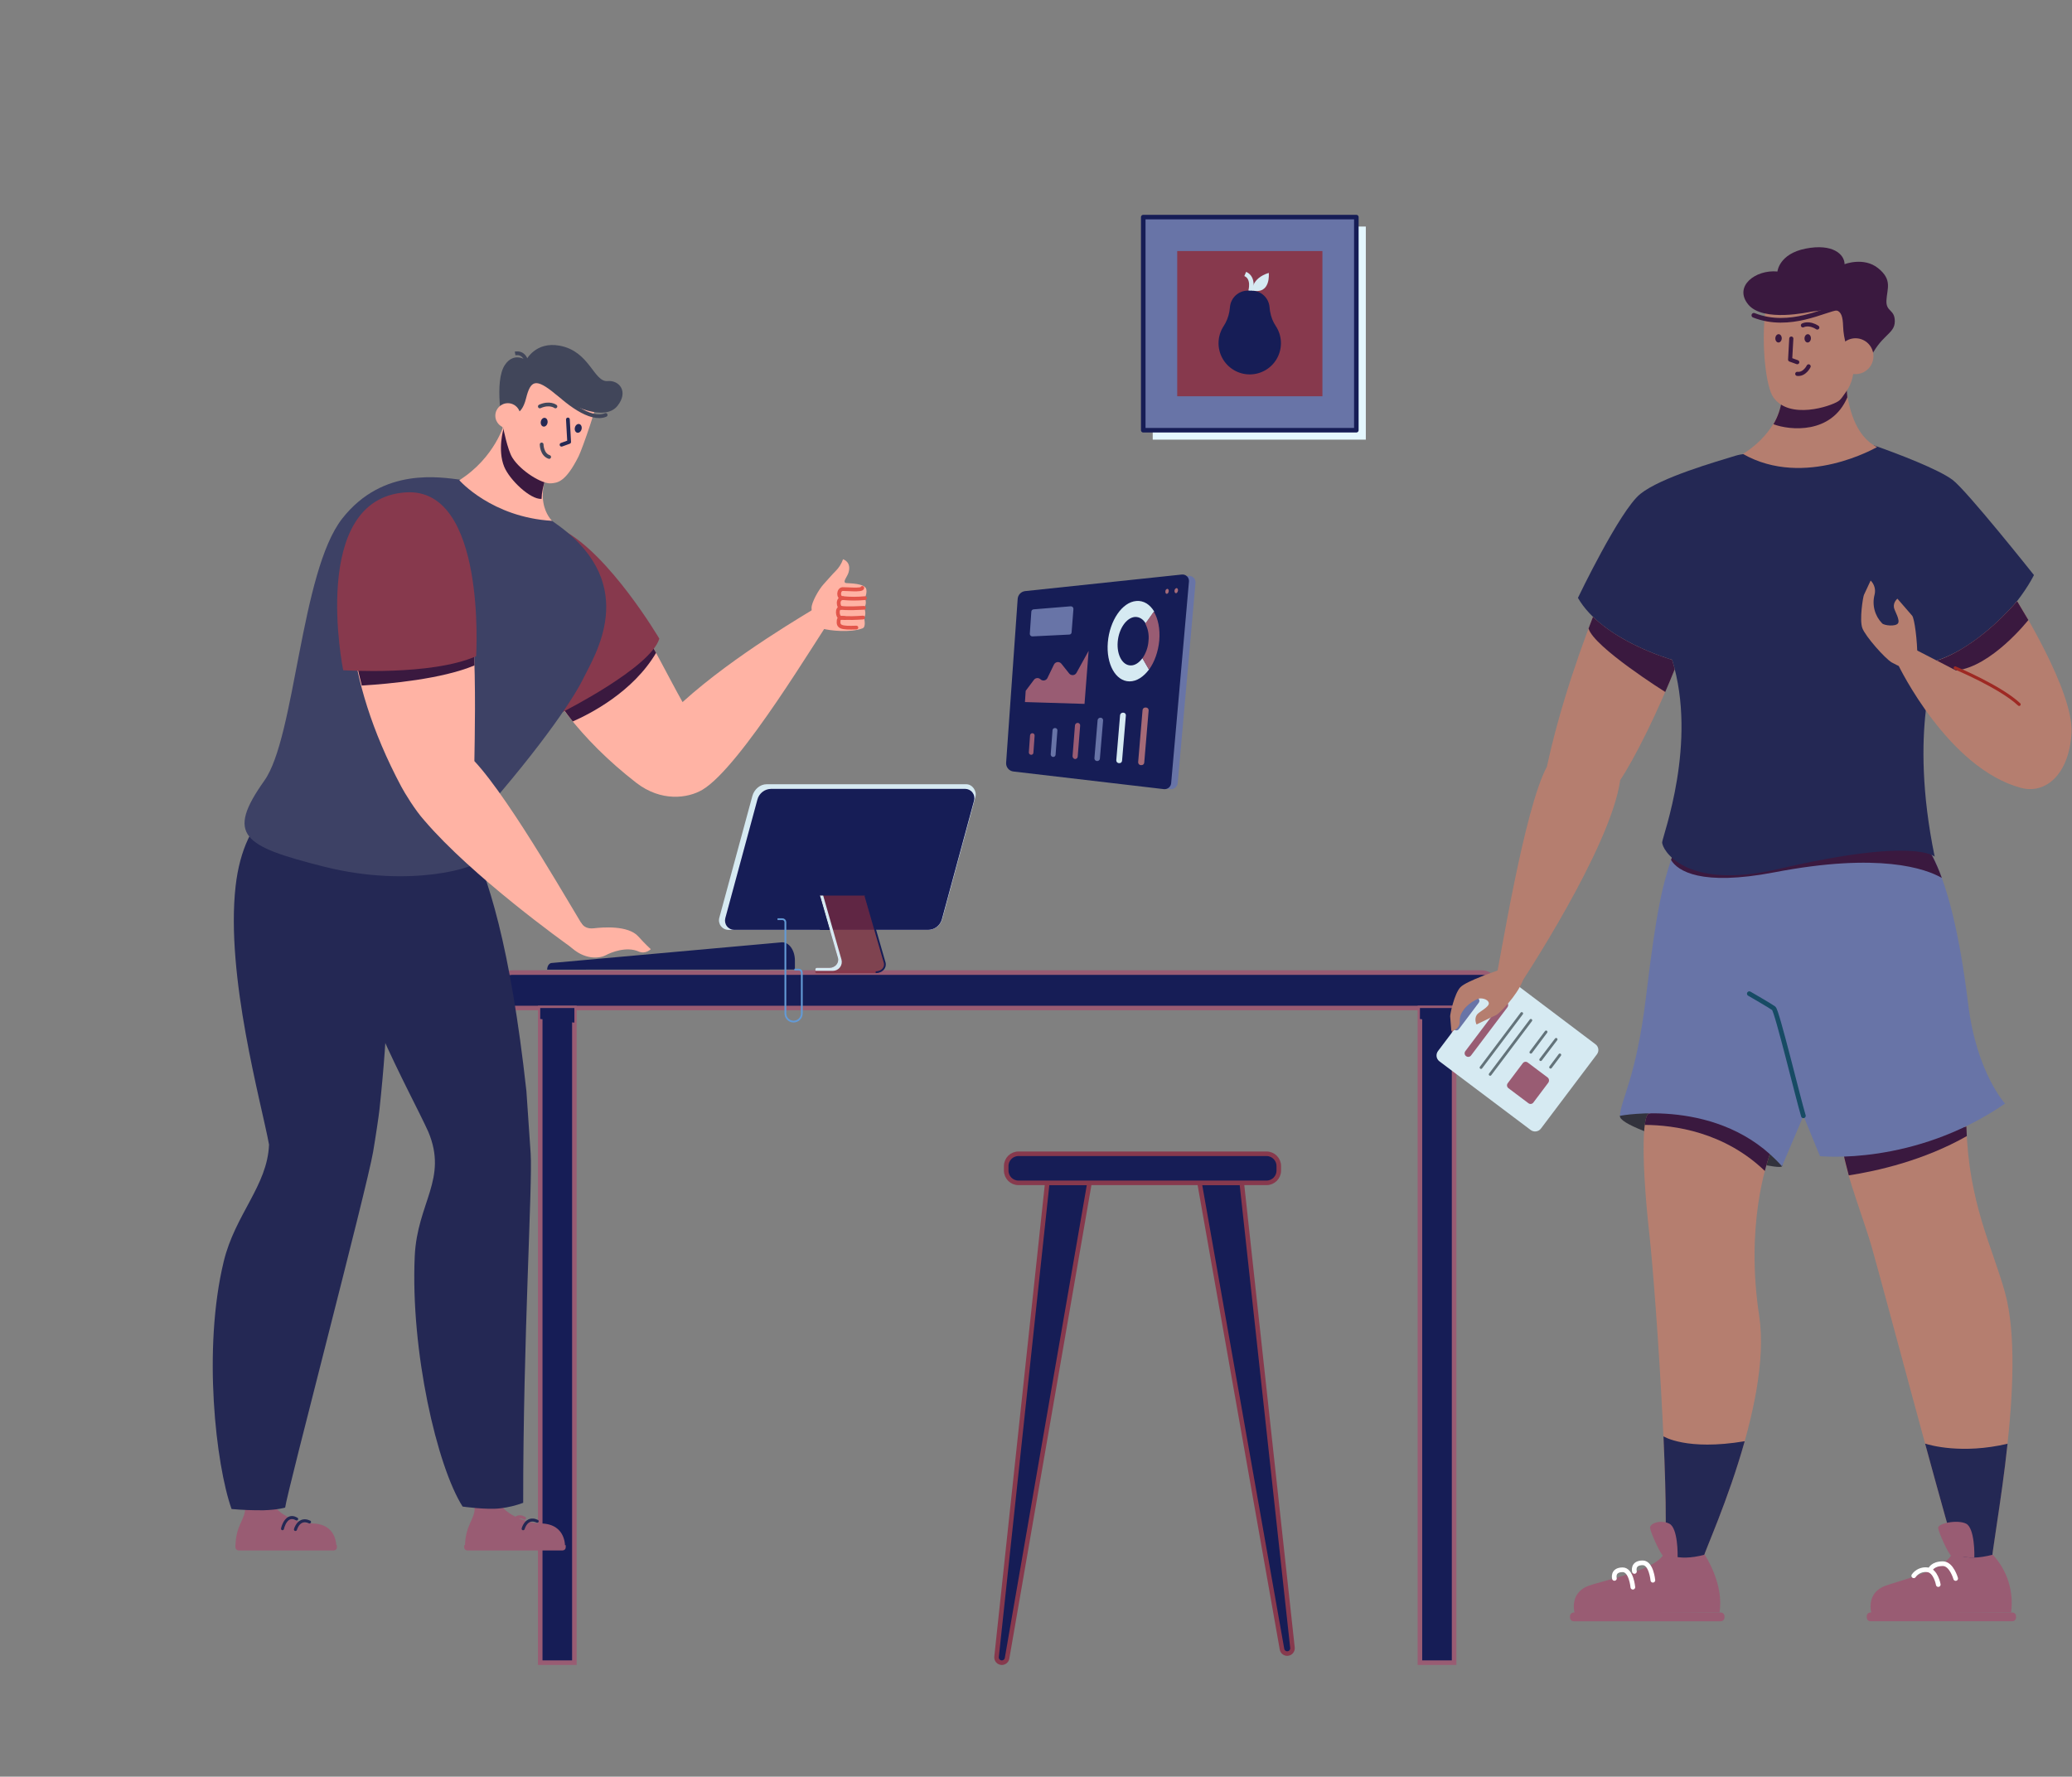 <svg width="470" height="403" viewBox="0 0 470 403" fill="none" xmlns="http://www.w3.org/2000/svg">
<rect x="0" y="0" width="470" height="403" fill="#808080" stroke="none"/>
<g clip-path="url(#clip0_3260_6011)">
<path d="M309.812 51.387H261.477V99.723H309.812V51.387Z" fill="#E4F7FF"/>
<path d="M307.664 49.246H259.328V97.582H307.664V49.246Z" fill="#6874A7" stroke="#161D56" stroke-width="1.034" stroke-linejoin="round"/>
<path d="M299.971 56.944H267.031V89.884H299.971V56.944Z" fill="#87394D"/>
<path d="M283.664 66.048C283.664 66.048 284.567 63.052 282.461 62.139" stroke="#D6EAF2" stroke-width="1.034" stroke-miterlimit="10"/>
<path d="M288.124 70.76C288.315 71.887 288.738 72.963 289.368 73.917C290.078 74.979 290.487 76.213 290.552 77.489C290.617 78.764 290.336 80.034 289.738 81.162C289.14 82.291 288.248 83.237 287.157 83.899C286.065 84.562 284.814 84.917 283.537 84.927C282.26 84.937 281.004 84.601 279.903 83.954C278.801 83.308 277.895 82.376 277.28 81.257C276.665 80.137 276.365 78.872 276.411 77.596C276.457 76.32 276.847 75.079 277.54 74.007C278.19 73.023 278.634 71.919 278.847 70.76L278.888 70.515C278.94 70.218 278.971 69.922 278.999 69.622C279.09 68.611 279.556 67.671 280.306 66.986C281.055 66.301 282.034 65.922 283.049 65.923H283.918C284.936 65.923 285.917 66.305 286.667 66.993C287.418 67.681 287.883 68.625 287.972 69.639C287.996 69.939 288.027 70.236 288.079 70.532L288.124 70.76Z" fill="#161D56"/>
<path d="M284.073 65.89C284.073 65.89 283.852 63.132 287.803 61.901C287.796 61.901 288.344 66.841 284.073 65.89Z" fill="#D6EAF2"/>
<path d="M237.558 268.307L226.054 375.807C226.036 375.975 226.053 376.145 226.105 376.306C226.156 376.467 226.241 376.615 226.354 376.741C226.467 376.867 226.605 376.967 226.76 377.036C226.914 377.105 227.081 377.141 227.25 377.141C227.53 377.14 227.801 377.043 228.016 376.865C228.232 376.687 228.379 376.44 228.433 376.165L247.135 268.307H237.558Z" fill="#161D56" stroke="#87394D" stroke-width="1.034" stroke-miterlimit="10"/>
<path d="M281.671 268.307L293.175 373.735C293.193 373.902 293.177 374.072 293.126 374.232C293.076 374.393 292.992 374.541 292.88 374.667C292.769 374.794 292.633 374.895 292.48 374.966C292.327 375.036 292.16 375.073 291.992 375.076C291.712 375.076 291.44 374.979 291.224 374.801C291.008 374.623 290.86 374.375 290.806 374.1L272.094 268.307H281.671Z" fill="#161D56" stroke="#87394D" stroke-width="1.034" stroke-miterlimit="10"/>
<path d="M287.289 261.706H231.024C229.488 261.706 228.242 262.952 228.242 264.488V265.522C228.242 267.059 229.488 268.304 231.024 268.304H287.289C288.826 268.304 290.071 267.059 290.071 265.522V264.488C290.071 262.952 288.826 261.706 287.289 261.706Z" fill="#161D56" stroke="#87394D" stroke-width="1.034" stroke-miterlimit="10"/>
<path d="M336.075 220.604H116.311C114.439 220.604 112.922 222.122 112.922 223.993V225.258C112.922 227.13 114.439 228.647 116.311 228.647H336.075C337.947 228.647 339.464 227.13 339.464 225.258V223.993C339.464 222.122 337.947 220.604 336.075 220.604Z" fill="#161D56" stroke="#995C73" stroke-width="1.034" stroke-miterlimit="10"/>
<path d="M329.839 228.643H322.086V377.135H329.839V228.643Z" fill="#161D56" stroke="#995C73" stroke-width="1.034" stroke-miterlimit="10"/>
<path d="M130.289 228.643H122.539V377.135H130.289V228.643Z" fill="#161D56" stroke="#995C73" stroke-width="1.034" stroke-miterlimit="10"/>
<path d="M122.539 228.643H130.289V231.959L122.539 231.132V228.643Z" fill="#161D56"/>
<path d="M329.839 228.643V232.166L322.086 231.132V228.643H329.839Z" fill="#161D56"/>
<path d="M107.687 341.951C107.687 344.833 105.466 345.886 105.469 351H128.164C128.164 351 128.569 345.724 122.802 345.562C117.854 345.423 114.115 342.396 114.169 341.951C114.223 341.505 107.687 341.951 107.687 341.951Z" fill="#995C73"/>
<path d="M105.308 350.477H128.326V350.981C128.326 351.167 128.253 351.346 128.121 351.477C127.99 351.608 127.812 351.682 127.626 351.682H105.998C105.812 351.682 105.634 351.608 105.502 351.477C105.371 351.346 105.297 351.167 105.297 350.981V350.477H105.308Z" fill="#995C73"/>
<path d="M115.772 346.919C115.749 346.922 115.725 346.922 115.701 346.919C115.657 346.91 115.616 346.893 115.578 346.868C115.541 346.842 115.509 346.81 115.485 346.773C115.46 346.735 115.443 346.693 115.435 346.649C115.427 346.605 115.428 346.56 115.437 346.516C115.454 346.431 115.877 344.454 117.168 343.872C117.772 343.588 118.442 343.671 119.154 344.085C119.192 344.107 119.226 344.137 119.254 344.172C119.281 344.208 119.301 344.248 119.312 344.292C119.324 344.335 119.327 344.38 119.321 344.424C119.315 344.469 119.301 344.511 119.278 344.55C119.256 344.589 119.226 344.623 119.191 344.65C119.155 344.677 119.115 344.697 119.072 344.709C119.029 344.72 118.983 344.723 118.939 344.718C118.895 344.712 118.852 344.697 118.813 344.675C118.286 344.374 117.835 344.315 117.437 344.493C116.626 344.859 116.192 346.178 116.093 346.655C116.076 346.728 116.035 346.794 115.977 346.841C115.919 346.889 115.847 346.916 115.772 346.919Z" fill="#995C73"/>
<path d="M118.661 347.094C118.633 347.099 118.604 347.099 118.576 347.094C118.532 347.083 118.491 347.063 118.456 347.036C118.42 347.009 118.39 346.975 118.367 346.937C118.344 346.898 118.329 346.855 118.323 346.81C118.317 346.766 118.32 346.721 118.332 346.677C118.349 346.618 118.737 345.165 119.883 344.632C120.519 344.348 121.242 344.382 122.034 344.762C122.107 344.805 122.162 344.873 122.187 344.954C122.213 345.035 122.207 345.122 122.172 345.199C122.137 345.276 122.074 345.337 121.996 345.37C121.918 345.403 121.83 345.406 121.75 345.378C121.152 345.094 120.615 345.049 120.184 345.25C119.333 345.65 119.007 346.839 119.004 346.85C118.982 346.923 118.936 346.986 118.874 347.03C118.812 347.075 118.737 347.097 118.661 347.094Z" fill="#242854"/>
<path d="M118.677 340.88C117.002 341.503 115.258 341.922 113.483 342.128C110.464 342.517 104.938 341.731 104.938 341.731C99.131 332.614 93.1 306.441 94.078 284.92C94.646 272.765 101.67 267.448 97.145 256.699C93.151 247.837 79.123 223.483 76.816 203.44C75.965 196.155 77.148 190.822 79.352 187.026C80.808 187.236 82.252 187.426 83.67 187.594C93.332 188.802 101.908 189.324 105.948 189.273C110.654 198.297 115.823 214.822 119.409 247.514L120.368 261.599C120.833 268.62 118.651 303.561 118.677 340.88Z" fill="#242854"/>
<path d="M55.627 341.95C55.627 344.832 53.406 345.885 53.406 350.999H76.28C76.28 350.999 76.686 345.723 70.918 345.561C65.971 345.422 62.566 342.395 62.62 341.95C62.674 341.505 55.627 341.95 55.627 341.95Z" fill="#995C73"/>
<path d="M53.406 350.476H76.424V350.981C76.424 351.166 76.351 351.345 76.219 351.476C76.088 351.607 75.91 351.681 75.724 351.681H54.11C53.924 351.681 53.746 351.607 53.614 351.476C53.483 351.345 53.409 351.166 53.409 350.981V350.476H53.406Z" fill="#995C73"/>
<path d="M64.082 347.092H64.014C63.97 347.083 63.928 347.065 63.891 347.04C63.854 347.015 63.822 346.983 63.797 346.946C63.773 346.908 63.756 346.866 63.748 346.822C63.74 346.778 63.74 346.733 63.75 346.689C63.767 346.607 64.19 344.626 65.48 344.045C66.085 343.761 66.754 343.843 67.466 344.258C67.505 344.28 67.539 344.31 67.566 344.345C67.593 344.381 67.613 344.421 67.625 344.464C67.636 344.508 67.639 344.553 67.634 344.597C67.628 344.641 67.613 344.684 67.591 344.723C67.569 344.762 67.539 344.796 67.503 344.823C67.468 344.85 67.427 344.87 67.384 344.882C67.341 344.893 67.296 344.896 67.252 344.89C67.207 344.885 67.165 344.87 67.126 344.848C66.598 344.547 66.147 344.487 65.75 344.666C64.939 345.032 64.504 346.351 64.405 346.828C64.388 346.901 64.347 346.967 64.288 347.015C64.23 347.062 64.157 347.089 64.082 347.092Z" fill="#242854"/>
<path d="M67.012 347.264C66.984 347.269 66.956 347.269 66.927 347.264C66.884 347.253 66.843 347.233 66.807 347.206C66.771 347.179 66.741 347.145 66.719 347.107C66.696 347.068 66.681 347.025 66.675 346.981C66.669 346.936 66.672 346.891 66.683 346.847C66.698 346.788 67.089 345.335 68.235 344.805C68.871 344.521 69.594 344.552 70.385 344.933C70.459 344.975 70.513 345.043 70.539 345.124C70.564 345.205 70.559 345.292 70.524 345.369C70.488 345.446 70.425 345.507 70.347 345.54C70.269 345.573 70.182 345.576 70.102 345.548C69.503 345.264 68.967 345.219 68.536 345.423C67.685 345.82 67.359 347.009 67.353 347.02C67.331 347.093 67.286 347.157 67.225 347.201C67.163 347.245 67.088 347.268 67.012 347.264Z" fill="#242854"/>
<path d="M86.076 251.673C85.922 253.117 85.182 258.059 84.626 261.318C83.233 269.506 65.088 338.523 64.683 341.962C64.683 341.962 63.037 342.472 59.826 342.569C57.39 342.596 54.954 342.502 52.527 342.285C48.967 332.302 45.934 305.973 50.754 286.115C53.338 275.457 60.663 268.952 61.026 259.625C59.324 250.32 51.142 221.373 53.443 201.018C54.405 192.525 57.401 186.976 61.103 183.555C68.229 185.342 76.277 186.675 83.687 187.597C87.142 196.695 90.109 214.153 86.076 251.673Z" fill="#242854"/>
<path d="M144.283 177.525C118.399 157.411 115.631 135.321 115.126 129.746C114.402 121.616 118.612 115.159 129.633 121.908C139.125 127.715 148.845 148.592 154.827 159.252C166.742 148.444 183.721 138.77 185.533 137.562C189.789 134.725 190.705 137.477 188.47 140.419C185.891 143.823 168.104 173.925 159.341 179.133C156.104 181.057 150.03 181.981 144.283 177.525Z" fill="#FFB3A4"/>
<path d="M148.819 148.095C143.579 156.974 133.835 161.933 129.92 163.644C117.656 148.279 115.492 133.857 115.126 129.746C114.402 121.616 118.612 115.162 129.633 121.905C136.388 126.041 143.259 137.808 148.819 148.095Z" fill="#3A193F"/>
<path d="M192.455 129.936C192.171 130.838 190.968 132.126 191.961 132.26C192.475 132.328 196.265 132.26 196.52 133.692C196.619 134.367 196.485 135.055 196.14 135.644C196.331 135.99 196.421 136.383 196.399 136.777C196.376 137.172 196.242 137.552 196.012 137.874C196.392 138.699 196.381 139.695 195.978 140.075C195.978 140.075 196.545 142.177 195.666 142.518C192.92 143.579 188.18 143.042 186.588 142.589C185.206 142.194 184.086 140.855 184.086 137.865C184.086 136.64 185.734 133.675 186.835 132.501C187.286 132.021 188.957 130.089 189.504 129.573C190.284 128.813 190.875 127.882 191.229 126.853C191.229 126.853 193.232 127.414 192.455 129.936Z" fill="#FFB3A4"/>
<path d="M195.599 133.354C195.599 133.987 191.797 133.57 191.117 133.618C190.155 133.686 189.982 135.692 191.224 135.672C192.879 135.835 194.546 135.835 196.2 135.672" stroke="#E2564B" stroke-width="0.851" stroke-linecap="round" stroke-linejoin="round"/>
<path d="M195.986 137.873C191.87 138.103 190.811 137.873 190.811 137.873C190.213 137.904 189.759 135.734 191.211 135.672" stroke="#E2564B" stroke-width="0.851" stroke-linecap="round" stroke-linejoin="round"/>
<path d="M195.771 140.076C191.884 140.359 190.596 140.076 190.596 140.076C190.029 140.062 189.638 137.846 190.795 137.874" stroke="#E2564B" stroke-width="0.851" stroke-linecap="round" stroke-linejoin="round"/>
<path d="M191.655 140.2C191.655 140.2 190.324 139.88 190.237 140.722C190.058 142.217 190.756 142.481 194.253 142.348" stroke="#E2564B" stroke-width="0.851" stroke-linecap="round" stroke-linejoin="round"/>
<path d="M127.527 161.546C127.527 161.546 147.592 151.455 149.558 144.862C149.558 144.862 138.233 125.634 127.541 120.165C116.849 114.695 102.75 124.289 127.527 161.546Z" fill="#87394D"/>
<path d="M73.425 196.563C55.025 191.913 51.193 189.431 59.976 177.051C66.985 167.17 68.166 129.724 77.612 117.647C86.875 105.801 100.086 108.286 104.608 108.836C104.608 108.836 112.301 108.584 126.806 119.276C145.302 132.913 134.766 148.813 132.21 154.095C130.65 157.321 124.188 167.851 108.06 186.092C105.697 188.762 108.001 194.248 108.398 195.329C108.795 196.41 93.606 201.669 73.425 196.563Z" fill="#3D4165"/>
<path d="M114.437 95.945C114.437 95.945 112.343 103.778 104.188 108.927C104.188 108.927 111.507 117.329 125.226 118.141C125.226 118.141 119.268 112.637 127.39 101.761L114.437 95.945Z" fill="#FFB3A4"/>
<path d="M114.716 96.07C114.506 96.547 114.336 96.947 114.222 97.239C114.222 97.239 112.804 102.028 114.367 105.857C115.576 108.833 120.299 113.344 122.849 113.165C122.889 110.55 124.154 106.073 127.388 101.761L114.716 96.07Z" fill="#3A193F"/>
<path d="M114.141 97.013C114.141 97.013 115.117 102.037 116.209 103.796C118.118 106.871 122.98 109.827 125.003 109.634C126.393 109.501 128.248 109.489 131.244 103.512C132.095 101.81 135.905 90.882 135.437 90.239C134.969 89.595 122.166 83.087 120.878 84.241C119.59 85.396 115.04 94.732 114.141 97.013Z" fill="#FFB3A4"/>
<path d="M115.613 93.766C115.613 93.766 118.166 95.046 119.326 90.362C120.365 86.189 121.545 85.741 125.931 89.33C129.499 92.252 137.21 95.633 140.052 92.076C142.657 88.813 140.447 86.189 137.842 86.436C134.671 86.734 133.811 79.667 126.935 78.408C121.443 77.392 119.332 81.704 119.332 81.704C119.332 81.704 116.617 79.718 114.552 82.737C111.948 86.532 114.104 97.08 114.104 97.08L115.613 93.766Z" fill="#41465A"/>
<path d="M124.875 87.626C128.404 91.186 133.953 95.597 137.38 94.122" stroke="#41465A" stroke-width="0.851" stroke-linecap="round" stroke-linejoin="round"/>
<path d="M119.397 81.925C119.397 81.925 118.94 79.801 116.844 80.175" stroke="#41465A" stroke-width="0.851" stroke-miterlimit="10"/>
<path d="M115.763 93.832C115.763 93.832 115.122 91.667 113.431 92.263C112.169 92.708 114.081 97.171 114.081 97.171L115.763 93.832Z" fill="#FFB3A4"/>
<path d="M131.834 209.346C132.337 210.166 133.253 210.73 134.671 210.563C136.592 210.336 142.492 209.822 144.805 212.424C146.294 214.097 147.619 215.3 147.619 215.3C147.619 215.3 146.444 216.52 144.853 215.822C142.075 214.608 138.561 216.038 137.406 216.673C136.251 217.309 132.598 218.041 129.049 214.404C125.5 210.767 131.834 209.346 131.834 209.346Z" fill="#FFB3A4"/>
<path d="M96.277 186.123C106.972 198.656 127.917 213.76 129.971 215.164C131.599 216.279 135.006 214.106 132.912 211.062C130.694 207.828 116.113 181.743 107.605 172.634C107.767 161.346 108.697 128.3 102.215 117.628C96.984 108.998 84.323 114.714 81.611 122.413C77.997 132.697 77.407 152.875 91.049 178.472C91.733 179.757 94.161 183.797 96.277 186.123Z" fill="#FFB3A4"/>
<path d="M107.63 150.933C100.254 154.022 88.359 155.123 82.064 155.5C78.246 140.885 79.182 129.33 81.619 122.414C84.331 114.715 96.989 109.001 102.223 117.628C106.055 123.94 107.292 138.093 107.63 150.933Z" fill="#3A193F"/>
<path d="M77.847 152.025C77.847 152.025 97.719 153.355 108.005 148.848C108.005 148.848 110.411 110.459 92.028 111.685C69.96 113.16 77.847 152.025 77.847 152.025Z" fill="#87394D"/>
<path d="M125.991 92.191C125.991 92.191 124.691 91.187 122.453 92.191" stroke="#41465A" stroke-width="0.851" stroke-linecap="round" stroke-linejoin="round"/>
<path d="M124.201 95.903C124.296 95.356 124.03 94.853 123.608 94.78C123.186 94.707 122.767 95.091 122.672 95.637C122.577 96.184 122.842 96.686 123.265 96.76C123.687 96.833 124.106 96.449 124.201 95.903Z" fill="#242854"/>
<path d="M131.922 97.345C132.05 96.802 131.813 96.282 131.394 96.183C130.974 96.085 130.531 96.445 130.403 96.988C130.275 97.531 130.512 98.051 130.931 98.149C131.351 98.248 131.794 97.888 131.922 97.345Z" fill="#242854"/>
<path d="M128.819 95.144L129.103 100.25L127.375 100.877" stroke="#242854" stroke-width="0.851" stroke-linecap="round" stroke-linejoin="round"/>
<path d="M122.867 100.816C122.867 100.816 122.867 103.086 124.569 103.653" stroke="#41465A" stroke-width="0.851" stroke-linecap="round" stroke-linejoin="round"/>
<path d="M115.196 97.129C116.763 97.129 118.033 95.859 118.033 94.292C118.033 92.725 116.763 91.455 115.196 91.455C113.629 91.455 112.359 92.725 112.359 94.292C112.359 95.859 113.629 97.129 115.196 97.129Z" fill="#FFB3A4"/>
<path d="M180.31 219.927V217.867C180.311 217.302 180.231 216.742 180.075 216.223C179.919 215.704 179.691 215.237 179.405 214.851C179.119 214.464 178.78 214.167 178.411 213.977C178.041 213.787 177.648 213.709 177.257 213.748L125.089 218.436C124.825 218.464 124.578 218.635 124.398 218.915C124.217 219.194 124.117 219.562 124.117 219.944L180.31 219.927Z" fill="#161D56"/>
<path d="M210.506 210.918H165.253C164.92 210.918 164.592 210.841 164.293 210.693C163.994 210.546 163.734 210.331 163.531 210.066C163.329 209.802 163.191 209.494 163.126 209.167C163.062 208.84 163.074 208.503 163.162 208.181L170.669 180.53C171.073 179.069 172.391 177.885 173.905 177.885H219.157C220.586 177.885 221.624 179.413 221.249 180.792L213.741 208.443C213.549 209.154 213.127 209.781 212.543 210.228C211.958 210.676 211.242 210.918 210.506 210.918Z" fill="#D6EAF2"/>
<path d="M210.516 210.916H166.56C166.236 210.916 165.916 210.841 165.626 210.697C165.336 210.553 165.082 210.344 164.886 210.087C164.689 209.829 164.555 209.53 164.492 209.212C164.43 208.894 164.442 208.566 164.527 208.253L171.814 181.343C172.001 180.652 172.411 180.042 172.979 179.607C173.547 179.172 174.243 178.936 174.958 178.936H218.915C219.239 178.936 219.559 179.011 219.849 179.155C220.139 179.299 220.393 179.508 220.589 179.765C220.786 180.023 220.921 180.322 220.983 180.64C221.045 180.958 221.034 181.286 220.949 181.598L213.655 208.509C213.468 209.199 213.06 209.808 212.493 210.243C211.925 210.678 211.231 210.915 210.516 210.916Z" fill="#D4D1F4"/>
<path d="M210.516 210.916H166.56C166.236 210.916 165.916 210.841 165.626 210.697C165.336 210.553 165.082 210.344 164.886 210.087C164.689 209.829 164.555 209.53 164.492 209.212C164.43 208.894 164.442 208.566 164.527 208.253L171.814 181.343C172.001 180.652 172.411 180.042 172.979 179.607C173.547 179.172 174.243 178.936 174.958 178.936H218.915C219.239 178.936 219.559 179.011 219.849 179.155C220.139 179.299 220.393 179.508 220.589 179.765C220.786 180.023 220.921 180.322 220.983 180.64C221.045 180.958 221.034 181.286 220.949 181.598L213.655 208.509C213.468 209.199 213.06 209.808 212.493 210.243C211.925 210.678 211.231 210.915 210.516 210.916Z" fill="#161D56"/>
<path d="M200.574 218.311L196.205 203.14H185.977L190.047 217.266C190.379 218.417 189.414 219.539 188.094 219.539H185.271C185.185 219.535 185.101 219.565 185.037 219.622C184.973 219.68 184.935 219.76 184.93 219.846V220.436C184.935 220.522 184.973 220.602 185.037 220.66C185.101 220.717 185.185 220.747 185.271 220.742H198.541C199.917 220.742 200.918 219.504 200.574 218.311Z" fill="#7F2A3C" fill-opacity="0.7"/>
<path d="M188.929 220.211H184.953V219.846C184.958 219.76 184.997 219.68 185.061 219.622C185.125 219.565 185.209 219.535 185.295 219.539H188.111C189.432 219.539 190.396 218.417 190.065 217.266L185.995 203.14H186.726L190.88 217.676C190.959 217.975 190.969 218.288 190.908 218.591C190.848 218.894 190.718 219.18 190.53 219.425C190.341 219.67 190.099 219.868 189.821 220.005C189.544 220.141 189.239 220.212 188.929 220.211Z" fill="#D6EAF2"/>
<path d="M185.984 203.14V210.932H188.229L185.984 203.14Z" fill="#161D56"/>
<path d="M172.856 208.18H170.61L170.438 208.803H172.684L172.856 208.18Z" fill="#161D56"/>
<path d="M177.495 208.18H175.421L175.25 208.803H177.323L177.495 208.18Z" fill="#161D56"/>
<path d="M198.635 220.53C200.005 220.53 201.006 219.512 200.662 218.319L196.289 203.147" stroke="#161D56" stroke-width="0.403" stroke-miterlimit="10"/>
<path d="M176.367 208.492H177.464C177.646 208.492 177.821 208.565 177.95 208.693C178.079 208.822 178.151 208.997 178.151 209.179V229.863C178.151 230.357 178.347 230.832 178.697 231.181C179.047 231.531 179.521 231.727 180.015 231.727C180.51 231.727 180.984 231.53 181.333 231.181C181.682 230.831 181.879 230.357 181.879 229.863V220.619C181.879 220.528 181.861 220.439 181.826 220.356C181.792 220.273 181.741 220.197 181.677 220.133C181.613 220.07 181.538 220.019 181.454 219.985C181.371 219.95 181.282 219.933 181.192 219.933H180.182" stroke="#639AD6" stroke-width="0.403" stroke-miterlimit="10"/>
<path d="M265.492 178.996L231.535 175.032C231.054 174.977 230.613 174.738 230.305 174.365C229.996 173.993 229.844 173.515 229.88 173.032L232.5 136.076C232.535 135.636 232.723 135.223 233.031 134.907C233.34 134.592 233.75 134.396 234.189 134.353L269.56 130.629C269.775 130.605 269.994 130.629 270.199 130.699C270.405 130.77 270.592 130.885 270.747 131.037C270.902 131.189 271.021 131.374 271.096 131.577C271.171 131.781 271.2 131.999 271.18 132.215L267.147 177.652C267.1 178.047 266.902 178.409 266.593 178.661C266.283 178.912 265.888 179.032 265.492 178.996Z" fill="#6874A7"/>
<path d="M264.008 178.997L229.879 174.998C229.398 174.943 228.957 174.704 228.649 174.332C228.34 173.959 228.188 173.481 228.224 172.999L230.844 135.836C230.877 135.392 231.064 134.974 231.372 134.653C231.681 134.332 232.091 134.128 232.533 134.078L268.076 130.32C268.292 130.295 268.51 130.319 268.715 130.39C268.921 130.46 269.108 130.576 269.263 130.728C269.418 130.879 269.537 131.064 269.612 131.268C269.687 131.472 269.716 131.689 269.696 131.906L265.663 177.584C265.653 177.787 265.601 177.986 265.511 178.169C265.421 178.352 265.295 178.515 265.14 178.647C264.985 178.779 264.805 178.879 264.61 178.939C264.415 178.999 264.21 179.019 264.008 178.997Z" fill="#161D56"/>
<path d="M242.559 143.938L234.182 144.352C234.101 144.355 234.021 144.34 233.946 144.31C233.872 144.279 233.804 144.233 233.749 144.174C233.694 144.115 233.651 144.045 233.625 143.969C233.599 143.893 233.589 143.812 233.596 143.731L233.941 138.733C233.95 138.598 234.007 138.472 234.102 138.377C234.197 138.282 234.324 138.224 234.458 138.215L242.87 137.526C242.953 137.52 243.036 137.532 243.114 137.561C243.192 137.59 243.263 137.635 243.322 137.694C243.381 137.753 243.426 137.824 243.455 137.902C243.484 137.98 243.496 138.063 243.49 138.147L243.076 143.421C243.073 143.557 243.017 143.687 242.921 143.783C242.825 143.879 242.695 143.935 242.559 143.938Z" fill="#6874A7"/>
<path d="M246.937 147.627L246.006 159.658L232.492 159.245L232.665 156.694L234.526 154.211C234.609 154.097 234.715 154.002 234.837 153.932C234.96 153.862 235.096 153.819 235.236 153.806C235.376 153.793 235.518 153.81 235.651 153.856C235.784 153.903 235.906 153.977 236.009 154.074C236.121 154.183 236.258 154.263 236.408 154.309C236.558 154.356 236.717 154.366 236.871 154.339C237.026 154.312 237.172 154.249 237.298 154.155C237.423 154.061 237.525 153.938 237.594 153.798L239.077 150.73C239.152 150.578 239.265 150.447 239.404 150.351C239.543 150.254 239.705 150.194 239.874 150.177C240.042 150.16 240.213 150.186 240.369 150.252C240.525 150.319 240.661 150.424 240.766 150.557L242.524 152.764C242.627 152.891 242.76 152.991 242.91 153.056C243.061 153.12 243.225 153.147 243.388 153.133C243.551 153.12 243.709 153.066 243.847 152.978C243.984 152.889 244.098 152.768 244.179 152.626L246.937 147.627Z" fill="#995C73"/>
<path d="M233.858 171.206C233.722 171.194 233.596 171.13 233.506 171.027C233.416 170.924 233.37 170.791 233.375 170.655L233.651 166.794C233.664 166.658 233.728 166.532 233.83 166.442C233.933 166.352 234.067 166.305 234.203 166.311C234.274 166.315 234.344 166.334 234.407 166.366C234.471 166.398 234.527 166.444 234.572 166.499C234.618 166.554 234.651 166.617 234.671 166.686C234.69 166.755 234.695 166.826 234.685 166.897L234.41 170.758C234.405 170.825 234.387 170.89 234.356 170.949C234.326 171.008 234.283 171.06 234.231 171.102C234.18 171.144 234.12 171.175 234.056 171.193C233.991 171.211 233.924 171.215 233.858 171.206Z" fill="#995C73"/>
<path d="M238.336 171.103L238.75 165.622C238.762 165.486 238.826 165.36 238.929 165.27C239.032 165.18 239.165 165.133 239.301 165.139H239.37C239.441 165.143 239.511 165.162 239.575 165.194C239.638 165.227 239.694 165.272 239.74 165.327C239.785 165.382 239.818 165.446 239.838 165.514C239.857 165.583 239.862 165.655 239.853 165.725L239.439 171.207C239.435 171.278 239.416 171.347 239.384 171.411C239.352 171.474 239.307 171.531 239.252 171.576C239.197 171.621 239.133 171.655 239.064 171.674C238.996 171.694 238.924 171.699 238.853 171.689H238.784C238.655 171.655 238.54 171.579 238.459 171.473C238.378 171.367 238.335 171.237 238.336 171.103Z" fill="#6874A7"/>
<path d="M243.289 171.515L243.841 164.516C243.86 164.365 243.933 164.226 244.047 164.124C244.161 164.023 244.309 163.966 244.461 163.965C244.542 163.967 244.622 163.986 244.695 164.021C244.767 164.056 244.832 164.106 244.884 164.168C244.936 164.23 244.975 164.302 244.997 164.38C245.019 164.458 245.024 164.54 245.013 164.62L244.461 171.618C244.457 171.698 244.436 171.776 244.4 171.848C244.364 171.92 244.314 171.983 244.252 172.035C244.191 172.086 244.12 172.125 244.043 172.148C243.966 172.171 243.886 172.179 243.806 172.17C243.66 172.132 243.531 172.048 243.437 171.929C243.344 171.811 243.292 171.665 243.289 171.515Z" fill="#995C73"/>
<path d="M248.252 171.965L248.976 163.346C248.995 163.195 249.069 163.056 249.183 162.954C249.297 162.853 249.444 162.796 249.597 162.795H249.666C249.747 162.797 249.826 162.816 249.899 162.851C249.972 162.886 250.037 162.936 250.089 162.998C250.141 163.06 250.179 163.133 250.201 163.21C250.224 163.288 250.229 163.37 250.217 163.45L249.493 172.068C249.489 172.148 249.468 172.227 249.432 172.298C249.396 172.37 249.346 172.434 249.284 172.485C249.223 172.537 249.152 172.575 249.075 172.599C248.999 172.622 248.918 172.629 248.838 172.62H248.769C248.616 172.597 248.477 172.516 248.381 172.395C248.285 172.273 248.239 172.119 248.252 171.965Z" fill="#6874A7"/>
<path d="M253.212 172.447L254.073 162.208C254.093 162.056 254.166 161.917 254.28 161.816C254.394 161.714 254.541 161.658 254.694 161.656H254.832C254.913 161.658 254.992 161.678 255.065 161.713C255.138 161.748 255.203 161.798 255.255 161.86C255.307 161.922 255.346 161.994 255.368 162.072C255.39 162.15 255.395 162.231 255.383 162.311L254.522 172.55C254.517 172.63 254.496 172.708 254.46 172.78C254.424 172.852 254.374 172.915 254.313 172.967C254.252 173.018 254.18 173.057 254.104 173.08C254.027 173.103 253.946 173.111 253.867 173.102H253.763C253.606 173.082 253.461 173.003 253.359 172.882C253.257 172.761 253.204 172.605 253.212 172.447Z" fill="#D6EAF2"/>
<path d="M258.896 173.55H258.724C258.567 173.528 258.424 173.449 258.323 173.328C258.221 173.207 258.167 173.053 258.172 172.895L259.172 161.036C259.191 160.885 259.265 160.745 259.379 160.644C259.493 160.542 259.64 160.486 259.792 160.484H259.965C260.046 160.489 260.126 160.509 260.2 160.545C260.273 160.58 260.339 160.629 260.394 160.69C260.448 160.751 260.49 160.822 260.517 160.899C260.544 160.976 260.556 161.058 260.551 161.139L259.551 172.998C259.536 173.158 259.459 173.305 259.337 173.408C259.214 173.512 259.056 173.562 258.896 173.55Z" fill="#A56A77"/>
<path d="M259.153 149.281L260.635 151.867C259.394 153.522 257.843 154.556 256.222 154.556C253.051 154.556 250.879 150.591 251.293 145.696C251.706 140.801 254.533 136.56 257.774 136.319C259.429 136.181 260.842 137.112 261.807 138.698L259.877 141.421C259.325 140.456 258.463 139.904 257.463 139.939C255.533 140.077 253.775 142.593 253.533 145.593C253.292 148.592 254.637 150.971 256.533 150.936C257.464 150.936 258.394 150.316 259.153 149.281Z" fill="#D6EAF2"/>
<path d="M262.967 145.247C262.726 147.833 261.864 150.211 260.623 151.9L259.141 149.315C259.955 148.145 260.432 146.773 260.52 145.35C260.672 144.009 260.42 142.652 259.796 141.455L261.726 138.731C262.691 140.317 263.174 142.627 262.967 145.247Z" fill="#995C73"/>
<path d="M265.107 134.112C265.142 133.802 265.004 133.561 264.763 133.561C264.638 133.598 264.529 133.675 264.454 133.782C264.379 133.888 264.342 134.017 264.349 134.147C264.315 134.457 264.452 134.698 264.659 134.698C264.866 134.698 265.073 134.457 265.107 134.112Z" fill="#A56A77"/>
<path d="M267.211 133.938C267.246 133.628 267.073 133.387 266.867 133.387C266.737 133.431 266.623 133.514 266.543 133.625C266.463 133.736 266.419 133.87 266.418 134.007C266.384 134.318 266.556 134.559 266.763 134.559C266.97 134.559 267.177 134.249 267.211 133.938Z" fill="#A56A77"/>
<path d="M362.235 239.147L349.543 255.98C349.412 256.155 349.248 256.303 349.061 256.415C348.873 256.527 348.665 256.6 348.448 256.632C348.232 256.663 348.011 256.651 347.8 256.597C347.588 256.543 347.389 256.447 347.214 256.316L326.52 240.744C326.344 240.613 326.197 240.449 326.085 240.261C325.973 240.074 325.899 239.866 325.868 239.649C325.837 239.433 325.849 239.212 325.903 239.001C325.957 238.789 326.052 238.59 326.184 238.415L338.876 221.581C339.007 221.406 339.171 221.258 339.359 221.147C339.546 221.035 339.755 220.961 339.971 220.93C340.187 220.899 340.408 220.91 340.619 220.965C340.831 221.019 341.03 221.114 341.205 221.245L361.873 236.84C362.052 236.964 362.204 237.124 362.32 237.309C362.436 237.494 362.513 237.7 362.547 237.916C362.581 238.131 362.57 238.352 362.517 238.563C362.463 238.775 362.368 238.973 362.235 239.147Z" fill="#D6EAF2"/>
<path d="M341.952 228.454L333.685 239.408C333.621 239.494 333.541 239.566 333.448 239.62C333.356 239.674 333.253 239.709 333.147 239.723C333.041 239.736 332.933 239.728 332.83 239.699C332.727 239.67 332.63 239.621 332.547 239.554C332.461 239.49 332.389 239.409 332.335 239.317C332.28 239.224 332.246 239.122 332.232 239.016C332.218 238.909 332.226 238.801 332.255 238.698C332.284 238.595 332.334 238.499 332.401 238.415L340.668 227.462C340.732 227.376 340.813 227.303 340.905 227.249C340.997 227.195 341.1 227.16 341.206 227.147C341.312 227.133 341.42 227.141 341.523 227.17C341.627 227.199 341.723 227.249 341.806 227.316C341.964 227.456 342.066 227.648 342.093 227.858C342.12 228.067 342.07 228.279 341.952 228.454Z" fill="#995C73"/>
<path d="M335.944 242.149L345.181 229.885" stroke="#63737A" stroke-width="0.621" stroke-linecap="round" stroke-linejoin="round"/>
<path d="M338.015 243.7L347.252 231.436" stroke="#63737A" stroke-width="0.621" stroke-linecap="round" stroke-linejoin="round"/>
<path d="M351.225 245.557L347.822 250.082C347.759 250.168 347.678 250.24 347.586 250.295C347.493 250.349 347.391 250.384 347.284 250.397C347.178 250.411 347.07 250.403 346.967 250.374C346.864 250.345 346.768 250.295 346.684 250.228L342.159 246.826C342.073 246.762 342.001 246.681 341.947 246.589C341.893 246.496 341.858 246.394 341.844 246.288C341.831 246.181 341.839 246.073 341.868 245.97C341.897 245.867 341.946 245.771 342.014 245.687L345.416 241.163C345.48 241.077 345.56 241.004 345.653 240.95C345.745 240.896 345.848 240.861 345.954 240.847C346.06 240.834 346.168 240.842 346.271 240.871C346.374 240.9 346.471 240.95 346.554 241.017L351.079 244.419C351.237 244.559 351.339 244.752 351.366 244.961C351.392 245.17 351.342 245.382 351.225 245.557Z" fill="#995C73"/>
<path d="M347.249 238.678L350.708 234.06" stroke="#63737A" stroke-width="0.621" stroke-linecap="round" stroke-linejoin="round"/>
<path d="M349.477 240.363L352.985 235.75" stroke="#63737A" stroke-width="0.621" stroke-linecap="round" stroke-linejoin="round"/>
<path d="M351.721 242.077L353.824 239.274" stroke="#63737A" stroke-width="0.621" stroke-linecap="round" stroke-linejoin="round"/>
<path d="M335.43 227.448L330.921 233.442C330.846 233.538 330.749 233.613 330.638 233.661C330.527 233.709 330.406 233.729 330.285 233.719C330.165 233.708 330.049 233.668 329.948 233.601C329.847 233.535 329.764 233.444 329.707 233.337L329.538 233.029C329.477 232.905 329.45 232.768 329.462 232.631C329.474 232.493 329.524 232.362 329.605 232.252L333.921 226.509C334 226.4 334.109 226.316 334.235 226.266C334.361 226.216 334.498 226.203 334.63 226.228L334.966 226.306C335.088 226.326 335.204 226.377 335.3 226.454C335.397 226.531 335.473 226.632 335.519 226.746C335.566 226.861 335.582 226.986 335.566 227.109C335.551 227.231 335.504 227.348 335.43 227.448Z" fill="#6874A7"/>
</g>
<path d="M367.514 176.955C365.391 192.199 345.306 222.646 343.614 225.141C341.725 227.929 338.384 225.98 339.272 222.282C340.281 218.074 345.677 183.565 350.9 173.887C356.562 147.371 370.926 115.569 375.236 111.91C381.535 106.56 386.358 108.11 387.515 121.398C388.665 134.583 374.217 166.873 367.514 176.955Z" fill="#B57E6F"/>
<path d="M379.891 151.783C379.183 153.531 378.475 155.265 377.732 156.96C377.732 156.96 361.56 146.801 360.336 142.565C360.671 141.669 361.007 140.784 361.344 139.911C368.195 146.55 379.282 149.65 379.282 149.65C379.506 150.357 379.709 151.069 379.891 151.783Z" fill="#3A193F"/>
<path d="M341.084 219.664C339.594 220.191 332.633 222.495 331.267 223.932C329.901 225.368 328.918 230.032 328.946 230.546C328.974 231.059 329.215 233.844 329.215 233.844C329.488 233.821 329.753 233.745 329.996 233.62C330.239 233.495 330.455 233.322 330.632 233.113C330.808 232.904 330.941 232.662 331.024 232.401C331.106 232.14 331.136 231.866 331.112 231.593C331.02 229.116 333.698 227.184 335.262 226.561C335.91 226.299 337.502 226.561 337.708 227.485C337.913 228.408 335.443 229.505 335.001 230.174C334.325 231.197 334.93 232.375 334.93 232.375C334.93 232.375 338.723 230.546 339.452 230.199C340.181 229.852 344.01 225.882 345.309 222.693C346.607 219.505 344.537 218.447 341.084 219.664Z" fill="#B57E6F"/>
<path d="M418.203 261.846C418.699 266.054 423.132 277.77 424.513 282.647C427.697 293.889 440.582 342.684 444.46 355.052C449.283 370.427 451.658 361.368 451.658 355.643C451.658 349.917 459.977 312.018 454.8 293.178C452.001 282.983 446.53 272.919 446.049 255.526L418.203 261.846Z" fill="#B57E6F"/>
<path d="M446.137 257.696C436.413 263.216 425.921 265.594 419.364 266.606C419.081 265.52 418.302 262.621 418.203 261.846L446.049 255.526C446.07 256.262 446.1 256.985 446.137 257.696Z" fill="#3A193F"/>
<path d="M455.378 327.486C453.963 340.791 451.662 352.638 451.662 355.643C451.662 361.368 449.288 370.427 444.465 355.052C442.915 350.098 439.918 339.322 436.68 327.45C437.78 327.804 445.02 329.899 455.378 327.486Z" fill="#242854"/>
<path d="M424.51 365.987C424.51 365.987 423.095 361.351 427.695 359.688C431.315 358.378 441.673 356.029 442.943 352.065C442.943 352.065 445.378 354.412 452.027 352.646C453.645 354.385 454.857 356.461 455.576 358.725C456.294 360.99 456.501 363.385 456.181 365.739L424.51 365.987Z" fill="#995C73"/>
<path d="M447.834 353.354C447.898 352.795 447.948 346.592 445.976 345.608C444.005 344.624 439.515 345.544 439.635 346.592C439.755 347.639 442.066 352.752 442.636 352.883C443.206 353.014 447.834 353.354 447.834 353.354Z" fill="#995C73"/>
<path d="M456.461 365.757H424.288C423.822 365.757 423.445 366.134 423.445 366.599V366.903C423.445 367.369 423.822 367.746 424.288 367.746H456.461C456.926 367.746 457.303 367.369 457.303 366.903V366.599C457.303 366.134 456.926 365.757 456.461 365.757Z" fill="#995C73"/>
<path d="M443.613 358.046C443.613 358.046 442.675 354.695 440.718 354.688C438.315 354.688 437.852 356.057 437.852 356.057" stroke="white" stroke-width="1.062" stroke-linecap="round" stroke-linejoin="round"/>
<path d="M439.664 359.423C439.664 359.423 439.112 356.238 437.166 356.065C436.579 355.993 435.984 356.083 435.445 356.323C434.905 356.564 434.441 356.947 434.102 357.431" stroke="white" stroke-width="1.062" stroke-linecap="round" stroke-linejoin="round"/>
<path d="M404.224 264.547C403.612 265.984 366.714 256.472 367.464 253.096C367.857 251.327 378.473 251.359 388.205 254.257C397.062 256.897 405.197 262.23 404.224 264.547Z" fill="#32323C"/>
<path d="M374.105 252.533C372.36 252.912 372.445 264.731 374.105 279.693C375.765 294.654 379.452 350.618 377.06 354.511C374.668 358.403 386.108 355.063 386.48 353.032C386.851 351 402.121 318.636 399.045 298.479C395.9 277.856 400.74 264.009 401.459 261.79C402.177 259.572 386.986 249.734 374.105 252.533Z" fill="#B57E6F"/>
<path d="M401.458 261.799C401.278 262.358 400.836 263.653 400.326 265.606C391.125 256.76 379.766 255.188 373.078 255.16C373.287 253.575 373.623 252.655 374.09 252.552C386.989 249.735 402.177 259.562 401.458 261.799Z" fill="#3A193F"/>
<path d="M395.749 326.909V326.931C391.995 340.325 386.697 351.846 386.485 353.032C386.131 355.063 374.662 358.389 377.065 354.511C378.151 352.742 377.989 340.293 377.33 325.802C377.327 325.791 382.529 329.135 395.749 326.909Z" fill="#242854"/>
<path d="M357.198 365.99C357.198 365.99 355.782 361.354 360.382 359.691C364.002 358.381 376.328 356.032 377.598 352.068C377.598 352.068 380.033 354.415 386.682 352.649C386.682 352.649 391.116 359.216 390.047 365.742L357.198 365.99Z" fill="#995C73"/>
<path d="M380.522 353.357C380.585 352.798 380.635 346.594 378.664 345.611C376.693 344.627 374.17 345.547 374.293 346.594C374.417 347.642 376.721 352.755 377.291 352.886C377.86 353.017 380.522 353.357 380.522 353.357Z" fill="#995C73"/>
<path d="M390.327 365.76H356.975C356.51 365.76 356.133 366.137 356.133 366.602V366.906C356.133 367.371 356.51 367.749 356.975 367.749H390.327C390.792 367.749 391.169 367.371 391.169 366.906V366.602C391.169 366.137 390.792 365.76 390.327 365.76Z" fill="#995C73"/>
<path d="M374.926 358.44C374.926 358.44 374.572 354.498 372.625 354.491C370.223 354.491 370.743 356.448 370.743 356.448" stroke="white" stroke-width="1.062" stroke-linecap="round" stroke-linejoin="round"/>
<path d="M370.386 360.018C370.386 360.018 370.033 356.075 368.086 356.068C365.684 356.068 366.204 358.025 366.204 358.025" stroke="white" stroke-width="1.062" stroke-linecap="round" stroke-linejoin="round"/>
<path d="M379.803 192.901C377.061 200.537 375.766 206.181 373.366 226.129C371.155 244.491 367.641 249.403 367.453 253.097C367.453 253.097 390.175 248.663 404.213 264.548L409.086 253.097L412.83 262.241C412.83 262.241 434.132 264.548 454.816 250.326C454.816 250.326 448.354 243.309 446.461 227.831C444.501 211.794 441.726 200.704 438.297 194.115C434.868 187.526 380.744 190.268 379.803 192.901Z" fill="#6874A7"/>
<path d="M409.07 253.096C407.888 249.203 403.086 229.27 402.346 228.714C401.607 228.159 396.805 225.392 396.805 225.392" stroke="#174B64" stroke-width="1.062" stroke-linecap="round" stroke-linejoin="round"/>
<path d="M440.464 199.129C436.819 197.048 426.373 193.272 402.473 197.869C385.841 201.054 380.533 197.554 379.047 195.059C379.284 194.352 379.535 193.644 379.801 192.901C380.745 190.268 434.87 187.526 438.295 194.115C439.126 195.737 439.851 197.412 440.464 199.129Z" fill="#3A193F"/>
<path d="M425.062 101.012C430.483 102.919 439.666 106.429 442.89 108.832C446.114 111.235 461.369 130.439 461.369 130.439C461.369 130.439 454.645 144.477 439.319 149.835C439.319 149.835 432.858 165.317 438.856 194.33C438.856 194.33 434.669 189.829 403.416 197.112C381.975 202.108 376.908 192.511 377.039 191.025C377.169 189.539 385.121 168.491 379.289 149.651C379.289 149.651 363.436 145.217 357.93 135.613C357.93 135.613 367.396 115.825 372.067 112.049C376.738 108.273 389.357 104.706 393.741 103.351C398.126 101.995 425.062 101.012 425.062 101.012Z" fill="#242854"/>
<path d="M425.776 101.404C425.776 101.404 409.399 110.959 395.344 102.958C395.344 102.958 403.129 98.609 404.166 90.756C404.177 90.712 404.183 90.667 404.183 90.622L404.215 90.339C404.219 90.311 404.219 90.282 404.215 90.254C404.215 90.038 404.251 89.822 404.258 89.603C404.258 89.327 404.258 89.043 404.258 88.757L418.692 85.42C418.692 85.42 418.692 86.432 418.816 87.957C419.219 91.779 420.582 98.849 425.776 101.404Z" fill="#B57E6F"/>
<path d="M419.036 90.137C415.437 98.534 406.046 97.646 402.273 96.224C403.264 94.546 403.908 92.687 404.17 90.756C404.181 90.712 404.187 90.667 404.188 90.622C404.188 90.53 404.213 90.434 404.22 90.339C404.223 90.311 404.223 90.282 404.22 90.254C404.22 90.038 404.255 89.822 404.262 89.603C404.262 89.323 404.262 89.04 404.262 88.757L418.696 85.42C418.696 85.42 418.895 88.608 419.036 90.137Z" fill="#3A193F"/>
<path d="M420.176 85.751C419.908 86.887 419.416 87.958 418.729 88.901C417.947 89.963 417.642 90.589 416.959 91.024C415.19 92.185 405.897 95.27 402.26 90.125C400.551 87.701 399.56 78.423 400.377 71.066C401.255 63.21 417.494 66.618 420.165 73.409C421.843 77.669 420.845 82.846 420.176 85.751Z" fill="#B57E6F"/>
<path d="M411.063 70.669C410.423 70.754 399.92 73.175 396.555 69.063C393.19 64.951 398.211 61.104 403.186 61.585C403.186 61.585 403.54 57.573 409.602 56.387C415.664 55.202 418.389 57.64 418.413 59.926C418.413 59.926 422.78 58.209 426.039 60.842C429.298 63.475 428.046 65.467 427.908 68.135C427.77 70.804 429.818 70.1 429.804 72.888C429.804 75.86 426.591 75.864 424.001 81.735C423.006 83.985 421.255 84.955 421.188 83.925C421.12 82.895 421.046 82.761 420.611 82.177C419.049 79.729 418.175 76.905 418.081 74.003C417.932 69.604 416.704 69.937 411.063 70.669Z" fill="#3A193F"/>
<path d="M416.786 69.856C414.071 70.047 406.06 74.753 397.836 71.519" stroke="#3A193F" stroke-width="1.062" stroke-linecap="round" stroke-linejoin="round"/>
<path d="M420.894 84.861C423.14 84.861 424.96 83.041 424.96 80.795C424.96 78.55 423.14 76.73 420.894 76.73C418.649 76.73 416.828 78.55 416.828 80.795C416.828 83.041 418.649 84.861 420.894 84.861Z" fill="#B57E6F"/>
<path d="M430.633 150.925C430.633 150.925 441.858 174.281 458.436 178.711C463.978 180.194 469.36 175.7 469.891 166.219C470.422 156.739 457.555 136.339 457.555 136.339C447.714 147.663 439.32 149.835 439.32 149.835L434.787 147.5L430.633 150.925Z" fill="#B57E6F"/>
<path d="M429.132 150.27C427.614 149.403 423.155 144.371 422.447 142.485C421.739 140.599 422.596 135.408 422.801 134.948C423.006 134.488 424.323 131.682 424.323 131.682C424.742 132.093 425.045 132.609 425.201 133.176C425.357 133.742 425.361 134.34 425.211 134.909C424.915 136.048 424.918 137.243 425.22 138.38C425.522 139.517 426.113 140.557 426.934 141.399C427.437 141.905 429.967 142.16 430.519 141.399C431.071 140.638 429.769 138.621 429.617 137.828C429.386 136.618 430.399 135.797 430.399 135.797L433.739 139.654C434.277 140.274 434.939 145.475 434.914 148.915C434.889 152.355 432.363 152.1 429.132 150.27Z" fill="#B57E6F"/>
<path d="M460.115 140.617C459.984 140.787 451.725 151.233 443.688 152.09L439.336 149.832C439.336 149.832 447.73 147.652 457.571 136.339V136.364V136.388L460.027 140.515L460.115 140.617Z" fill="#3A193F"/>
<path d="M443.5 151.499C443.5 151.499 453.741 155.77 458.009 159.776" stroke="#9E2923" stroke-width="0.708" stroke-linecap="round" stroke-linejoin="round"/>
<path d="M408.961 73.8C408.961 73.8 410.298 73.051 412.225 74.288" stroke="#3A193F" stroke-width="0.937" stroke-linecap="round" stroke-linejoin="round"/>
<path d="M410.778 76.778C410.801 76.258 410.495 75.821 410.093 75.803C409.691 75.785 409.347 76.192 409.324 76.713C409.3 77.233 409.607 77.67 410.008 77.688C410.41 77.706 410.754 77.299 410.778 76.778Z" fill="#3A193F"/>
<path d="M404.161 76.778C404.184 76.258 403.877 75.821 403.476 75.803C403.074 75.785 402.73 76.192 402.706 76.713C402.683 77.233 402.99 77.67 403.391 77.688C403.793 77.706 404.137 77.299 404.161 76.778Z" fill="#3A193F"/>
<path d="M406.328 76.801L406.062 81.568L407.677 82.152" stroke="#3A193F" stroke-width="0.937" stroke-linecap="round" stroke-linejoin="round"/>
<path d="M410.26 83.102C410.26 83.102 409.342 85.01 407.68 84.801" stroke="#3A193F" stroke-width="0.937" stroke-linecap="round" stroke-linejoin="round"/>
<defs>
<clipPath id="clip0_3260_6011">
<rect width="365.423" height="403" fill="white"/>
</clipPath>
</defs>
</svg>
